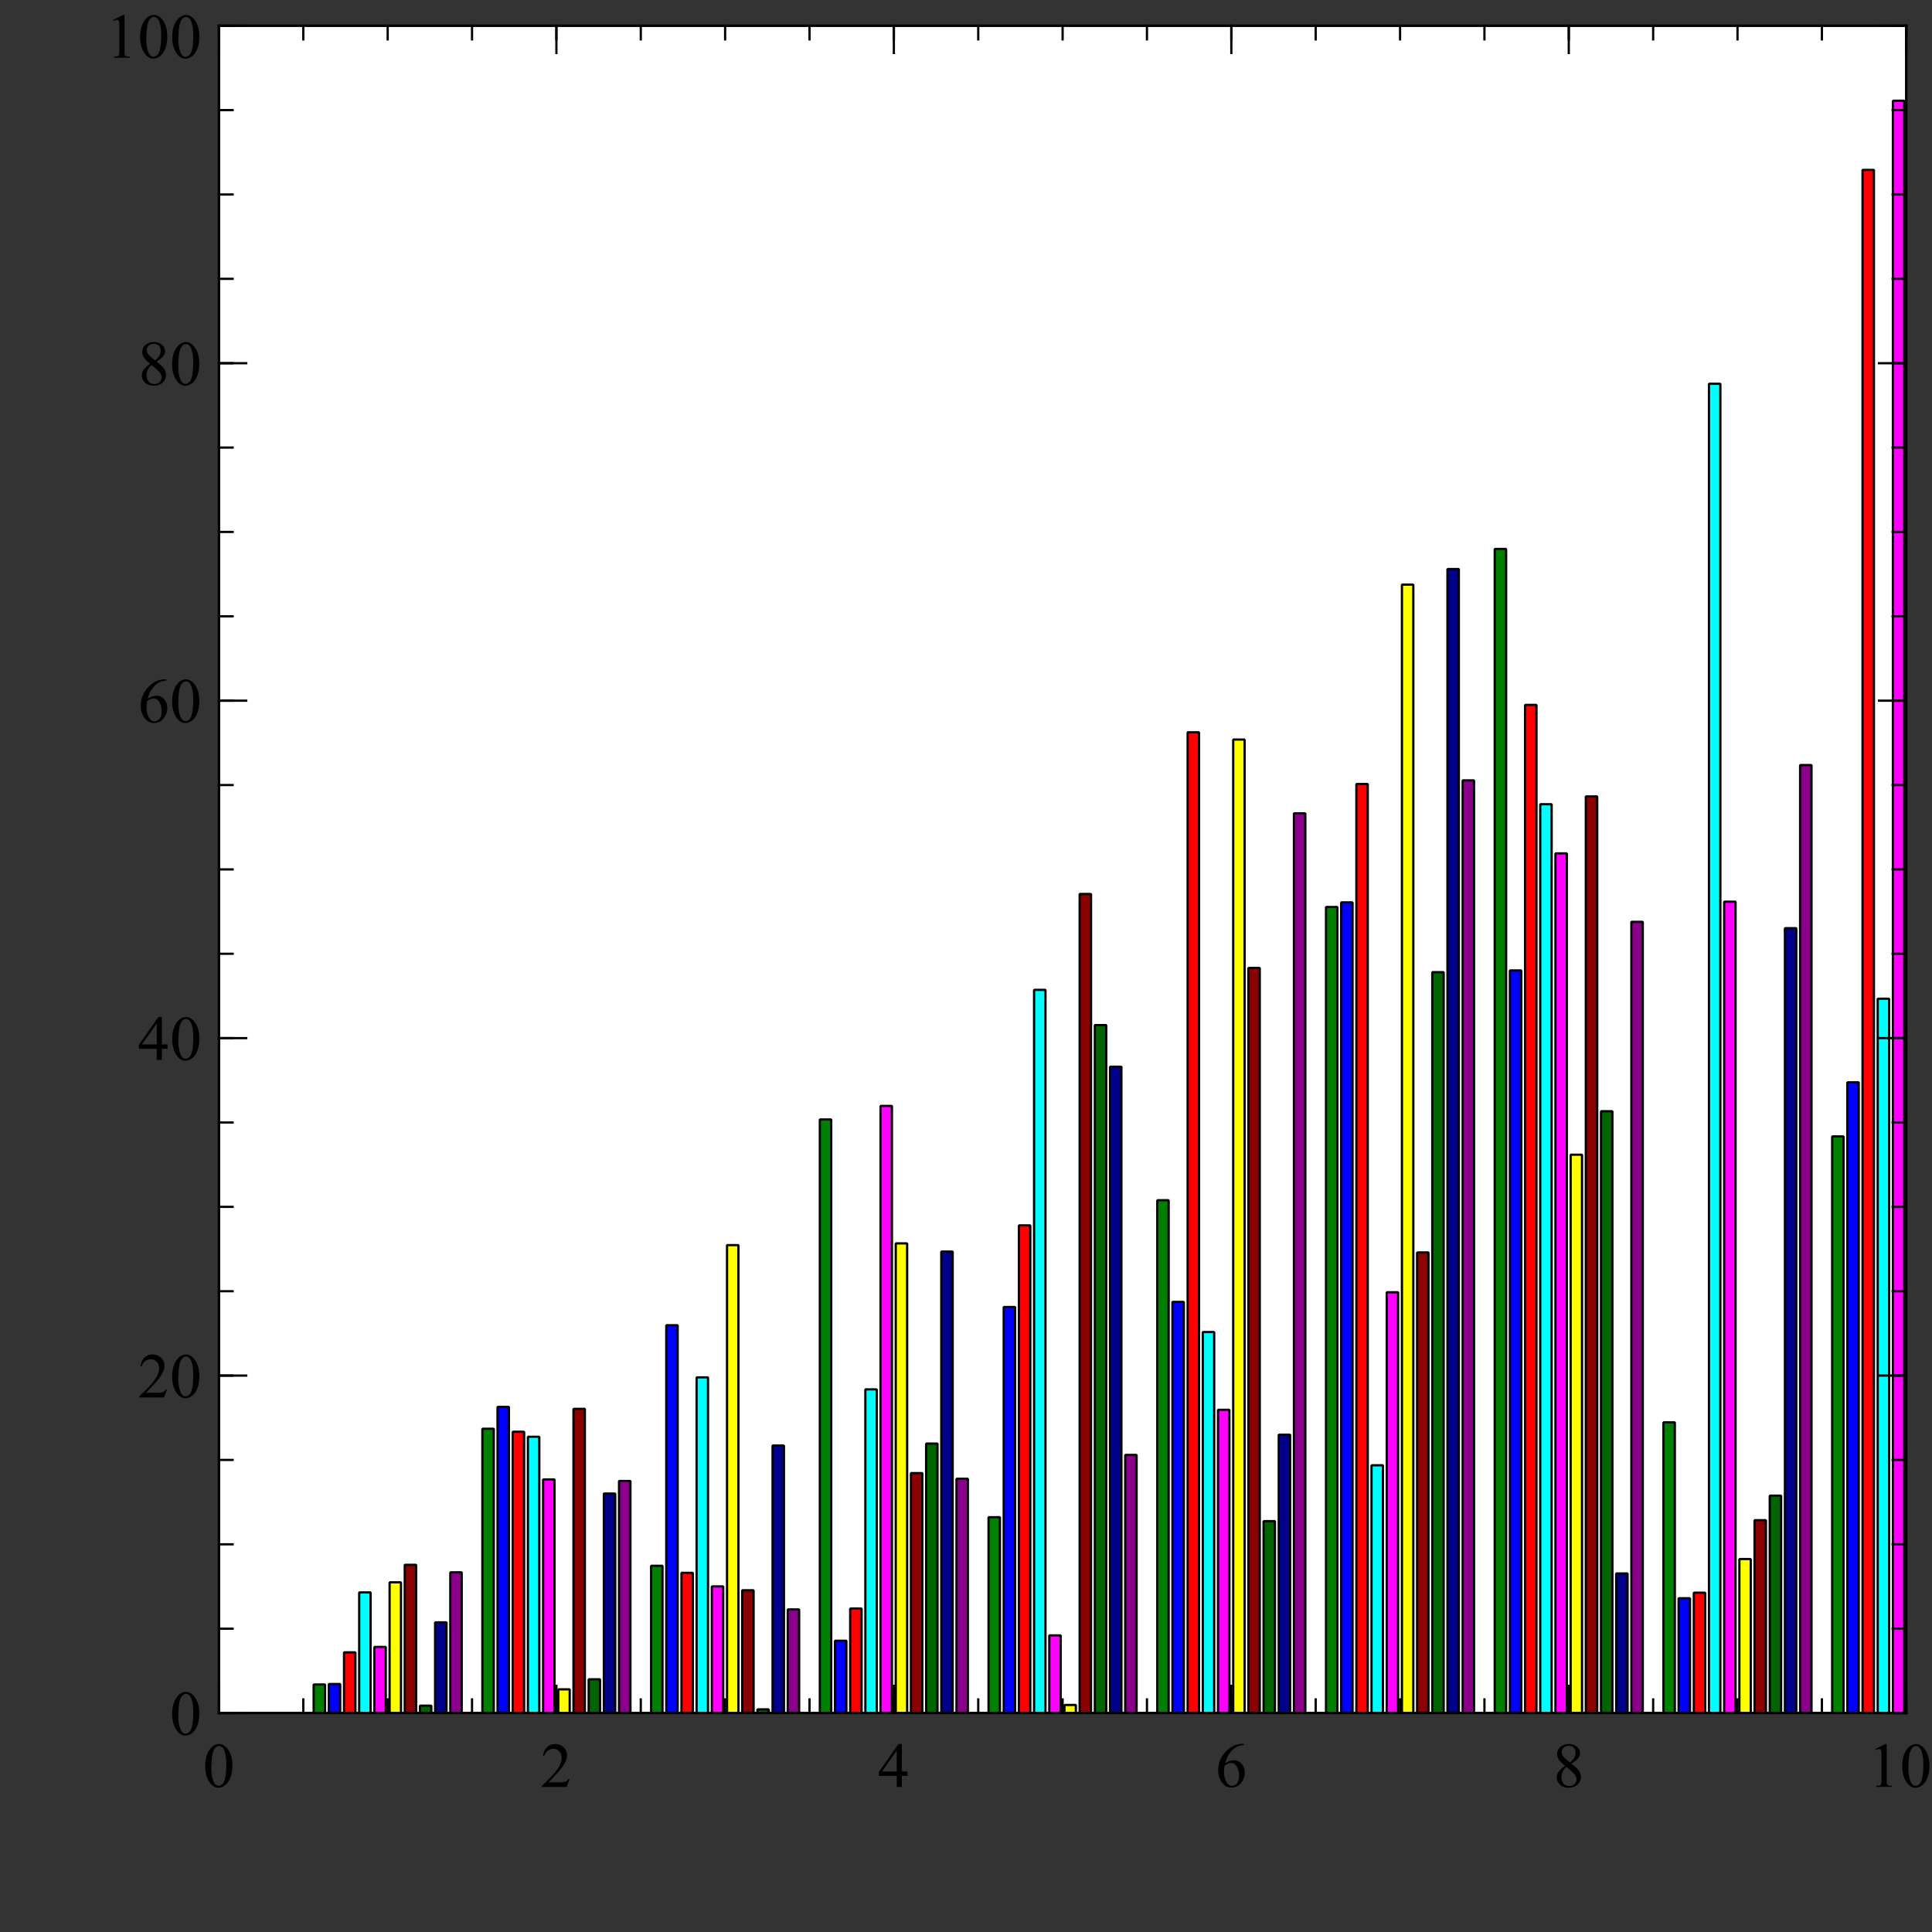 <?xml version="1.0" standalone="no"?>
<!DOCTYPE svg PUBLIC "-//W3C//DTD SVG 1.1//EN"
  "http://www.w3.org/Graphics/SVG/1.1/DTD/svg11.dtd">
<svg width="566.92px" height="566.92px" version="1.1"
    xmlns="http://www.w3.org/2000/svg"
    xmlns:xlink="http://www.w3.org/1999/xlink">
<rect width="100%" height="100%" fill="#333333" stroke="none"/>
<desc>Veusz output document</desc>
<defs>
<clipPath id="c0">
<path d="m0,0l566.92,0l0,566.92l-566.92,0l0,-566.92"/>
</clipPath>
<clipPath id="c1">
<path d="m64.25,7.55l495.11,0l0,495.11l-495.11,0l0,-495.11"/>
</clipPath>
</defs>
<g stroke-linejoin="bevel" stroke-linecap="square" stroke="#000000" fill-rule="evenodd">
<g clip-path="url(#c0)">
<g fill="#ffffff" stroke-width="0.66">
<path d="m64.25,7.55l495.11,0l0,495.11l-495.11,0l0,-495.11"/>
</g>
</g>
<g clip-path="url(#c1)">
<g fill="#008000" stroke-width="0.66">
<path d="m92.04,502.67l3.34,0l0,-8.38l-3.34,0l0,8.38m49.51,0l3.34,0l0,-83.43l-3.34,0l0,83.43m49.51,0l3.34,0l0,-43.21l-3.34,0l0,43.21m49.51,0l3.34,0l0,-174.18l-3.34,0l0,174.18m49.51,0l3.34,0l0,-57.47l-3.34,0l0,57.47m49.51,0l3.34,0l0,-150.48l-3.34,0l0,150.48m49.51,0l3.34,0l0,-236.53l-3.34,0l0,236.53m49.51,0l3.34,0l0,-341.59l-3.34,0l0,341.59m49.51,0l3.34,0l0,-85.3l-3.34,0l0,85.3m49.51,0l3.34,0l0,-169.2l-3.34,0l0,169.2"/>
</g>
<g fill="#0000ff" stroke-width="0.66">
<path d="m96.49,502.67l3.34,0l0,-8.52l-3.34,0l0,8.52m49.51,0l3.34,0l0,-89.83l-3.34,0l0,89.83m49.51,0l3.34,0l0,-113.8l-3.34,0l0,113.8m49.51,0l3.34,0l0,-21.22l-3.34,0l0,21.22m49.51,0l3.34,0l0,-119.14l-3.34,0l0,119.14m49.51,0l3.34,0l0,-120.65l-3.34,0l0,120.65m49.51,0l3.34,0l0,-237.88l-3.34,0l0,237.88m49.51,0l3.34,0l0,-217.91l-3.34,0l0,217.91m49.51,0l3.34,0l0,-33.68l-3.34,0l0,33.68m49.51,0l3.34,0l0,-185.07l-3.34,0l0,185.07"/>
</g>
<g fill="#ff0000" stroke-width="0.66">
<path d="m100.95,502.67l3.34,0l0,-17.81l-3.34,0l0,17.81m49.51,0l3.34,0l0,-82.54l-3.34,0l0,82.54m49.51,0l3.34,0l0,-41.14l-3.34,0l0,41.14m49.51,0l3.34,0l0,-30.67l-3.34,0l0,30.67m49.51,0l3.34,0l0,-143.1l-3.34,0l0,143.1m49.51,0l3.34,0l0,-287.78l-3.34,0l0,287.78m49.51,0l3.34,0l0,-272.61l-3.34,0l0,272.61m49.51,0l3.34,0l0,-295.83l-3.34,0l0,295.83m49.51,0l3.34,0l0,-35.32l-3.34,0l0,35.32m49.51,0l3.34,0l0,-452.82l-3.34,0l0,452.82"/>
</g>
<g fill="#00ffff" stroke-width="0.66">
<path d="m105.4,502.67l3.34,0l0,-35.39l-3.34,0l0,35.39m49.51,0l3.34,0l0,-81.07l-3.34,0l0,81.07m49.51,0l3.34,0l0,-98.5l-3.34,0l0,98.5m49.51,0l3.34,0l0,-94.98l-3.34,0l0,94.98m49.51,0l3.34,0l0,-212.21l-3.34,0l0,212.21m49.51,0l3.34,0l0,-111.8l-3.34,0l0,111.8m49.51,0l3.34,0l0,-72.7l-3.34,0l0,72.7m49.51,0l3.34,0l0,-266.68l-3.34,0l0,266.68m49.51,0l3.34,0l0,-390.06l-3.34,0l0,390.06m49.51,0l3.34,0l0,-209.61l-3.34,0l0,209.61"/>
</g>
<g fill="#ff00ff" stroke-width="0.66">
<path d="m109.86,502.67l3.34,0l0,-19.4l-3.34,0l0,19.4m49.51,0l3.34,0l0,-68.55l-3.34,0l0,68.55m49.51,0l3.34,0l0,-37.16l-3.34,0l0,37.16m49.51,0l3.34,0l0,-178.15l-3.34,0l0,178.15m49.51,0l3.34,0l0,-22.78l-3.34,0l0,22.78m49.51,0l3.34,0l0,-88.98l-3.34,0l0,88.98m49.51,0l3.34,0l0,-123.47l-3.34,0l0,123.47m49.51,0l3.34,0l0,-252.26l-3.34,0l0,252.26m49.51,0l3.34,0l0,-238.08l-3.34,0l0,238.08m49.51,0l3.34,0l0,-473.11l-3.34,0l0,473.11"/>
</g>
<g fill="#ffff00" stroke-width="0.66">
<path d="m114.32,502.67l3.34,0l0,-38.35l-3.34,0l0,38.35m49.51,0l3.34,0l0,-6.95l-3.34,0l0,6.95m49.51,0l3.34,0l0,-137.31l-3.34,0l0,137.31m49.51,0l3.34,0l0,-137.82l-3.34,0l0,137.82m49.51,0l3.34,0l0,-2.37l-3.34,0l0,2.37m49.51,0l3.34,0l0,-285.66l-3.34,0l0,285.66m49.51,0l3.34,0l0,-331.11l-3.34,0l0,331.11m49.51,0l3.34,0l0,-163.84l-3.34,0l0,163.84m49.51,0l3.34,0l0,-45.19l-3.34,0l0,45.19m49.51,0l0.77,0l0,-224.66l-0.77,0l0,224.66"/>
</g>
<g fill="#8b0000" stroke-width="0.66">
<path d="m118.77,502.67l3.34,0l0,-43.5l-3.34,0l0,43.5m49.51,0l3.34,0l0,-89.26l-3.34,0l0,89.26m49.51,0l3.34,0l0,-36.03l-3.34,0l0,36.03m49.51,0l3.34,0l0,-70.4l-3.34,0l0,70.4m49.51,0l3.34,0l0,-240.35l-3.34,0l0,240.35m49.51,0l3.34,0l0,-218.64l-3.34,0l0,218.64m49.51,0l3.34,0l0,-135.15l-3.34,0l0,135.15m49.51,0l3.34,0l0,-268.97l-3.34,0l0,268.97m49.51,0l3.34,0l0,-56.59l-3.34,0l0,56.59"/>
</g>
<g fill="#006400" stroke-width="0.66">
<path d="m123.23,502.67l3.34,0l0,-2.16l-3.34,0l0,2.16m49.51,0l3.34,0l0,-9.9l-3.34,0l0,9.9m49.51,0l3.34,0l0,-1.07l-3.34,0l0,1.07m49.51,0l3.34,0l0,-79.07l-3.34,0l0,79.07m49.51,0l3.34,0l0,-201.87l-3.34,0l0,201.87m49.51,0l3.34,0l0,-56.31l-3.34,0l0,56.31m49.51,0l3.34,0l0,-217.4l-3.34,0l0,217.4m49.51,0l3.34,0l0,-176.6l-3.34,0l0,176.6m49.51,0l3.34,0l0,-63.79l-3.34,0l0,63.79"/>
</g>
<g fill="#00008b" stroke-width="0.66">
<path d="m127.68,502.67l3.34,0l0,-26.61l-3.34,0l0,26.61m49.51,0l3.34,0l0,-64.41l-3.34,0l0,64.41m49.51,0l3.34,0l0,-78.5l-3.34,0l0,78.5m49.51,0l3.34,0l0,-135.42l-3.34,0l0,135.42m49.51,0l3.34,0l0,-189.65l-3.34,0l0,189.65m49.51,0l3.34,0l0,-81.67l-3.34,0l0,81.67m49.51,0l3.34,0l0,-335.7l-3.34,0l0,335.7m49.51,0l3.34,0l0,-40.96l-3.34,0l0,40.96m49.51,0l3.34,0l0,-230.31l-3.34,0l0,230.31"/>
</g>
<g fill="#8b008b" stroke-width="0.66">
<path d="m132.14,502.67l3.34,0l0,-41.29l-3.34,0l0,41.29m49.51,0l3.34,0l0,-68.1l-3.34,0l0,68.1m49.51,0l3.34,0l0,-30.4l-3.34,0l0,30.4m49.51,0l3.34,0l0,-68.76l-3.34,0l0,68.76m49.51,0l3.34,0l0,-75.75l-3.34,0l0,75.75m49.51,0l3.34,0l0,-264.01l-3.34,0l0,264.01m49.51,0l3.34,0l0,-273.68l-3.34,0l0,273.68m49.51,0l3.34,0l0,-232.17l-3.34,0l0,232.17m49.51,0l3.34,0l0,-278.18l-3.34,0l0,278.18"/>
</g>
</g>
<g clip-path="url(#c0)">
<g fill="none" stroke-linecap="butt" stroke-width="0.66">
<path d="M64.25,502.67l0,-495.11"/>
<path d="M64.25,502.67l4,0M64.25,477.92l4,0M64.25,453.16l4,0M64.25,428.4l4,0M64.25,403.65l4,0M64.25,378.89l4,0M64.25,354.14l4,0M64.25,329.38l4,0M64.25,304.62l4,0M64.25,279.87l4,0M64.25,255.11l4,0M64.25,230.36l4,0M64.25,205.6l4,0M64.25,180.85l4,0M64.25,156.09l4,0M64.25,131.33l4,0M64.25,106.58l4,0M64.25,81.82l4,0M64.25,57.07l4,0M64.25,32.31l4,0M64.25,7.55l4,0"/>
<path d="M64.25,502.67l8,0M64.25,403.65l8,0M64.25,304.62l8,0M64.25,205.6l8,0M64.25,106.58l8,0M64.25,7.55l8,0"/>
</g>
<g fill="none" stroke-width="0.1">
<path d="m50.52,502.95c0,-1.41,0.21,-2.62,0.63,-3.64c0.42,-1.01,0.99,-1.77,1.69,-2.27c0.54,-0.39,1.11,-0.59,1.69,-0.59c0.94,0,1.8,0.48,2.55,1.45c0.94,1.19,1.41,2.82,1.41,4.87c0,1.43,-0.2,2.65,-0.62,3.66c-0.41,1,-0.94,1.73,-1.58,2.18c-0.64,0.45,-1.26,0.68,-1.85,0.68c-1.18,0,-2.16,-0.69,-2.94,-2.09c-0.66,-1.17,-0.99,-2.59,-0.99,-4.24m1.78,0.22c0,1.7,0.21,3.09,0.63,4.17c0.34,0.9,0.86,1.36,1.55,1.36c0.32,0,0.66,-0.14,1.02,-0.44c0.35,-0.29,0.62,-0.78,0.8,-1.48c0.28,-1.04,0.42,-2.52,0.42,-4.42c0,-1.41,-0.14,-2.59,-0.43,-3.53c-0.21,-0.7,-0.5,-1.19,-0.84,-1.48c-0.24,-0.2,-0.55,-0.3,-0.9,-0.3c-0.41,0,-0.78,0.18,-1.1,0.55c-0.43,0.5,-0.73,1.29,-0.89,2.38c-0.15,1.08,-0.23,2.15,-0.23,3.2" fill="#000000" stroke="none" fill-opacity="1"/>
<path d="m49.02,407.67l-0.86,2.38l-7.3,0l0,-0.33c2.14,-1.96,3.66,-3.56,4.53,-4.8c0.87,-1.24,1.31,-2.37,1.31,-3.4c0,-0.78,-0.24,-1.43,-0.72,-1.93c-0.48,-0.5,-1.05,-0.75,-1.72,-0.75c-0.6,0,-1.15,0.17,-1.63,0.53c-0.48,0.35,-0.84,0.87,-1.07,1.56l-0.33,0c0.15,-1.12,0.54,-1.99,1.17,-2.59c0.63,-0.6,1.41,-0.9,2.36,-0.9c1,0,1.84,0.32,2.51,0.96c0.67,0.64,1,1.4,1,2.28c0,0.62,-0.14,1.25,-0.43,1.88c-0.45,0.98,-1.18,2.03,-2.19,3.13c-1.51,1.65,-2.46,2.65,-2.83,2.99l3.23,0c0.65,0,1.11,-0.02,1.38,-0.07c0.26,-0.04,0.5,-0.14,0.71,-0.29c0.21,-0.14,0.39,-0.36,0.55,-0.63l0.33,0m1.5,-3.73c0,-1.41,0.21,-2.62,0.63,-3.64c0.42,-1.01,0.99,-1.77,1.69,-2.27c0.54,-0.39,1.11,-0.59,1.69,-0.59c0.94,0,1.8,0.48,2.55,1.45c0.94,1.19,1.41,2.82,1.41,4.87c0,1.43,-0.2,2.65,-0.62,3.66c-0.41,1,-0.94,1.73,-1.58,2.18c-0.64,0.45,-1.26,0.68,-1.85,0.68c-1.18,0,-2.16,-0.69,-2.94,-2.09c-0.66,-1.17,-0.99,-2.59,-0.99,-4.24m1.78,0.22c0,1.7,0.21,3.09,0.63,4.17c0.34,0.9,0.86,1.36,1.55,1.36c0.32,0,0.66,-0.14,1.02,-0.44c0.35,-0.29,0.62,-0.78,0.8,-1.48c0.28,-1.04,0.42,-2.52,0.42,-4.42c0,-1.41,-0.14,-2.59,-0.43,-3.53c-0.21,-0.7,-0.5,-1.19,-0.84,-1.48c-0.24,-0.2,-0.55,-0.3,-0.9,-0.3c-0.41,0,-0.78,0.18,-1.1,0.55c-0.43,0.5,-0.73,1.29,-0.89,2.38c-0.15,1.08,-0.23,2.15,-0.23,3.2" fill="#000000" stroke="none" fill-opacity="1"/>
<path d="m49.15,306.46l0,1.29l-1.66,0l0,3.26l-1.5,0l0,-3.26l-5.24,0l0,-1.16l5.74,-8.19l1,0l0,8.07l1.66,0m-3.16,0l0,-6.14l-4.34,6.14l4.34,0m4.54,-1.55c0,-1.41,0.21,-2.62,0.63,-3.64c0.42,-1.01,0.99,-1.77,1.69,-2.27c0.54,-0.39,1.11,-0.59,1.69,-0.59c0.94,0,1.8,0.48,2.55,1.45c0.94,1.19,1.41,2.82,1.41,4.87c0,1.43,-0.2,2.65,-0.62,3.66c-0.41,1,-0.94,1.73,-1.58,2.18c-0.64,0.45,-1.26,0.68,-1.85,0.68c-1.18,0,-2.16,-0.69,-2.94,-2.09c-0.66,-1.17,-0.99,-2.59,-0.99,-4.24m1.78,0.22c0,1.7,0.21,3.09,0.63,4.17c0.34,0.9,0.86,1.36,1.55,1.36c0.32,0,0.66,-0.14,1.02,-0.44c0.35,-0.29,0.62,-0.78,0.8,-1.48c0.28,-1.04,0.42,-2.52,0.42,-4.42c0,-1.41,-0.14,-2.59,-0.43,-3.53c-0.21,-0.7,-0.5,-1.19,-0.84,-1.48c-0.24,-0.2,-0.55,-0.3,-0.9,-0.3c-0.41,0,-0.78,0.18,-1.1,0.55c-0.43,0.5,-0.73,1.29,-0.89,2.38c-0.15,1.08,-0.23,2.15,-0.23,3.2" fill="#000000" stroke="none" fill-opacity="1"/>
<path d="m48.83,199.36l0,0.33c-0.8,0.07,-1.45,0.23,-1.96,0.47c-0.5,0.24,-1.01,0.6,-1.5,1.1c-0.49,0.49,-0.9,1.04,-1.23,1.64c-0.32,0.6,-0.59,1.32,-0.81,2.15c0.87,-0.6,1.75,-0.9,2.63,-0.9c0.84,0,1.57,0.34,2.2,1.02c0.62,0.68,0.93,1.55,0.93,2.62c0,1.03,-0.31,1.97,-0.94,2.83c-0.75,1.03,-1.75,1.55,-2.99,1.55c-0.84,0,-1.56,-0.28,-2.15,-0.84c-1.15,-1.08,-1.73,-2.5,-1.73,-4.23c0,-1.1,0.22,-2.16,0.66,-3.15c0.44,-0.99,1.07,-1.88,1.9,-2.65c0.82,-0.77,1.61,-1.29,2.36,-1.56c0.75,-0.26,1.45,-0.4,2.1,-0.4l0.52,0m-5.67,6.39c-0.1,0.82,-0.16,1.48,-0.16,1.99c0,0.58,0.1,1.21,0.32,1.9c0.21,0.68,0.53,1.22,0.96,1.62c0.31,0.28,0.68,0.42,1.13,0.42c0.52,0,1,-0.24,1.41,-0.74c0.41,-0.49,0.62,-1.21,0.62,-2.13c0,-1.04,-0.2,-1.94,-0.62,-2.7c-0.41,-0.76,-1,-1.14,-1.76,-1.14c-0.23,0,-0.47,0.04,-0.74,0.14c-0.26,0.09,-0.65,0.3,-1.17,0.63m7.37,0.12c0,-1.41,0.21,-2.62,0.63,-3.64c0.42,-1.01,0.99,-1.77,1.69,-2.27c0.54,-0.39,1.11,-0.59,1.69,-0.59c0.94,0,1.8,0.48,2.55,1.45c0.94,1.19,1.41,2.82,1.41,4.87c0,1.43,-0.2,2.65,-0.62,3.66c-0.41,1,-0.94,1.73,-1.58,2.18c-0.64,0.45,-1.26,0.68,-1.85,0.68c-1.18,0,-2.16,-0.69,-2.94,-2.09c-0.66,-1.17,-0.99,-2.59,-0.99,-4.24m1.78,0.22c0,1.7,0.21,3.09,0.63,4.17c0.34,0.9,0.86,1.36,1.55,1.36c0.32,0,0.66,-0.14,1.02,-0.44c0.35,-0.29,0.62,-0.78,0.8,-1.48c0.28,-1.04,0.42,-2.52,0.42,-4.42c0,-1.41,-0.14,-2.59,-0.43,-3.53c-0.21,-0.7,-0.5,-1.19,-0.84,-1.48c-0.24,-0.2,-0.55,-0.3,-0.9,-0.3c-0.41,0,-0.78,0.18,-1.1,0.55c-0.43,0.5,-0.73,1.29,-0.89,2.38c-0.15,1.08,-0.23,2.15,-0.23,3.2" fill="#000000" stroke="none" fill-opacity="1"/>
<path d="m44.04,106.74c-0.98,-0.8,-1.61,-1.44,-1.89,-1.93c-0.28,-0.48,-0.42,-0.99,-0.42,-1.51c0,-0.8,0.31,-1.49,0.93,-2.07c0.62,-0.58,1.44,-0.87,2.47,-0.87c0.99,0,1.8,0.27,2.41,0.81c0.6,0.54,0.91,1.15,0.91,1.85c0,0.46,-0.16,0.93,-0.49,1.41c-0.32,0.48,-1.01,1.04,-2.05,1.69c1.07,0.82,1.78,1.47,2.12,1.95c0.46,0.62,0.69,1.27,0.69,1.96c0,0.87,-0.33,1.61,-0.99,2.23c-0.66,0.61,-1.53,0.92,-2.61,0.92c-1.17,0,-2.09,-0.36,-2.74,-1.1c-0.52,-0.59,-0.78,-1.23,-0.78,-1.93c0,-0.54,0.18,-1.09,0.55,-1.62c0.36,-0.53,1,-1.13,1.9,-1.78m1.43,-0.97c0.73,-0.65,1.19,-1.17,1.38,-1.55c0.19,-0.38,0.29,-0.81,0.29,-1.29c0,-0.63,-0.17,-1.13,-0.53,-1.5c-0.35,-0.36,-0.84,-0.54,-1.47,-0.54c-0.62,0,-1.12,0.17,-1.51,0.53c-0.38,0.35,-0.58,0.77,-0.58,1.26c0,0.31,0.08,0.63,0.24,0.94c0.16,0.31,0.39,0.61,0.68,0.9l1.49,1.24m-1,1.32c-0.5,0.42,-0.87,0.89,-1.12,1.39c-0.24,0.5,-0.36,1.04,-0.36,1.62c0,0.78,0.21,1.41,0.64,1.88c0.42,0.47,0.97,0.7,1.63,0.7c0.65,0,1.18,-0.18,1.57,-0.55c0.39,-0.37,0.59,-0.82,0.59,-1.35c0,-0.43,-0.11,-0.83,-0.34,-1.17c-0.43,-0.64,-1.3,-1.48,-2.62,-2.52m6.05,-0.22c0,-1.41,0.21,-2.62,0.63,-3.64c0.42,-1.01,0.99,-1.77,1.69,-2.27c0.54,-0.39,1.11,-0.59,1.69,-0.59c0.94,0,1.8,0.48,2.55,1.45c0.94,1.19,1.41,2.82,1.41,4.87c0,1.43,-0.2,2.65,-0.62,3.66c-0.41,1,-0.94,1.73,-1.58,2.18c-0.64,0.45,-1.26,0.68,-1.85,0.68c-1.18,0,-2.16,-0.69,-2.94,-2.09c-0.66,-1.17,-0.99,-2.59,-0.99,-4.24m1.78,0.22c0,1.7,0.21,3.09,0.63,4.17c0.34,0.9,0.86,1.36,1.55,1.36c0.32,0,0.66,-0.14,1.02,-0.44c0.35,-0.29,0.62,-0.78,0.8,-1.48c0.28,-1.04,0.42,-2.52,0.42,-4.42c0,-1.41,-0.14,-2.59,-0.43,-3.53c-0.21,-0.7,-0.5,-1.19,-0.84,-1.48c-0.24,-0.2,-0.55,-0.3,-0.9,-0.3c-0.41,0,-0.78,0.18,-1.1,0.55c-0.43,0.5,-0.73,1.29,-0.89,2.38c-0.15,1.08,-0.23,2.15,-0.23,3.2" fill="#000000" stroke="none" fill-opacity="1"/>
<path d="m33.24,5.81l3.01,-1.47l0.3,0l0,10.45c0,0.69,0.02,1.12,0.08,1.29c0.05,0.17,0.17,0.3,0.36,0.39c0.18,0.09,0.55,0.14,1.11,0.15l0,0.33l-4.65,0l0,-0.33c0.58,-0.01,0.96,-0.06,1.13,-0.15c0.17,-0.08,0.28,-0.2,0.35,-0.35c0.06,-0.14,0.1,-0.59,0.1,-1.33l0,-6.68c0,-0.9,-0.03,-1.47,-0.09,-1.73c-0.04,-0.19,-0.12,-0.33,-0.23,-0.42c-0.11,-0.09,-0.24,-0.13,-0.4,-0.13c-0.22,0,-0.53,0.09,-0.94,0.28l-0.13,-0.28m7.88,5.04c0,-1.41,0.21,-2.62,0.63,-3.64c0.42,-1.01,0.99,-1.77,1.69,-2.27c0.54,-0.39,1.11,-0.59,1.69,-0.59c0.94,0,1.8,0.48,2.55,1.45c0.94,1.19,1.41,2.82,1.41,4.87c0,1.43,-0.2,2.65,-0.62,3.66c-0.41,1,-0.94,1.73,-1.58,2.18c-0.64,0.45,-1.26,0.68,-1.85,0.68c-1.18,0,-2.16,-0.69,-2.94,-2.09c-0.66,-1.17,-0.99,-2.59,-0.99,-4.24m1.78,0.22c0,1.7,0.21,3.09,0.63,4.17c0.34,0.9,0.86,1.36,1.55,1.36c0.32,0,0.66,-0.14,1.02,-0.44c0.35,-0.29,0.62,-0.78,0.8,-1.48c0.28,-1.04,0.42,-2.52,0.42,-4.42c0,-1.41,-0.14,-2.59,-0.43,-3.53c-0.21,-0.7,-0.5,-1.19,-0.84,-1.48c-0.24,-0.2,-0.55,-0.3,-0.9,-0.3c-0.41,0,-0.78,0.18,-1.1,0.55c-0.43,0.5,-0.73,1.29,-0.89,2.38c-0.15,1.08,-0.23,2.15,-0.23,3.2m7.61,-0.22c0,-1.41,0.21,-2.62,0.63,-3.64c0.42,-1.01,0.99,-1.77,1.69,-2.27c0.54,-0.39,1.11,-0.59,1.69,-0.59c0.94,0,1.8,0.48,2.55,1.45c0.94,1.19,1.41,2.82,1.41,4.87c0,1.43,-0.2,2.65,-0.62,3.66c-0.41,1,-0.94,1.73,-1.58,2.18c-0.64,0.45,-1.26,0.68,-1.85,0.68c-1.18,0,-2.16,-0.69,-2.94,-2.09c-0.66,-1.17,-0.99,-2.59,-0.99,-4.24m1.78,0.22c0,1.7,0.21,3.09,0.63,4.17c0.34,0.9,0.86,1.36,1.55,1.36c0.32,0,0.66,-0.14,1.02,-0.44c0.35,-0.29,0.62,-0.78,0.8,-1.48c0.28,-1.04,0.42,-2.52,0.42,-4.42c0,-1.41,-0.14,-2.59,-0.43,-3.53c-0.21,-0.7,-0.5,-1.19,-0.84,-1.48c-0.24,-0.2,-0.55,-0.3,-0.9,-0.3c-0.41,0,-0.78,0.18,-1.1,0.55c-0.43,0.5,-0.73,1.29,-0.89,2.38c-0.15,1.08,-0.23,2.15,-0.23,3.2" fill="#000000" stroke="none" fill-opacity="1"/>
</g>
<g fill="none" stroke-linecap="butt" stroke-width="0.66">
<path d="M64.25,502.67l495.11,0"/>
<path d="M64.25,502.67l0,-4M89,502.67l0,-4M113.76,502.67l0,-4M138.51,502.67l0,-4M163.27,502.67l0,-4M188.03,502.67l0,-4M212.78,502.67l0,-4M237.54,502.67l0,-4M262.29,502.67l0,-4M287.05,502.67l0,-4M311.81,502.67l0,-4M336.56,502.67l0,-4M361.32,502.67l0,-4M386.07,502.67l0,-4M410.83,502.67l0,-4M435.59,502.67l0,-4M460.34,502.67l0,-4M485.1,502.67l0,-4M509.85,502.67l0,-4M534.61,502.67l0,-4M559.37,502.67l0,-4"/>
<path d="M64.25,502.67l0,-8M163.27,502.67l0,-8M262.29,502.67l0,-8M361.32,502.67l0,-8M460.34,502.67l0,-8M559.37,502.67l0,-8"/>
</g>
<g fill="none" stroke-width="0.1">
<path d="m60.22,518.25c0,-1.41,0.21,-2.62,0.63,-3.64c0.42,-1.01,0.99,-1.77,1.69,-2.27c0.54,-0.39,1.11,-0.59,1.69,-0.59c0.94,0,1.8,0.48,2.55,1.45c0.94,1.19,1.41,2.82,1.41,4.87c0,1.43,-0.2,2.65,-0.62,3.66c-0.41,1,-0.94,1.73,-1.58,2.18c-0.64,0.45,-1.26,0.68,-1.85,0.68c-1.18,0,-2.16,-0.69,-2.94,-2.09c-0.66,-1.17,-0.99,-2.59,-0.99,-4.24m1.78,0.22c0,1.7,0.21,3.09,0.63,4.17c0.34,0.9,0.86,1.36,1.55,1.36c0.32,0,0.66,-0.14,1.02,-0.44c0.35,-0.29,0.62,-0.78,0.8,-1.48c0.28,-1.04,0.42,-2.52,0.42,-4.42c0,-1.41,-0.14,-2.59,-0.43,-3.53c-0.21,-0.7,-0.5,-1.19,-0.84,-1.48c-0.24,-0.2,-0.55,-0.3,-0.9,-0.3c-0.41,0,-0.78,0.18,-1.1,0.55c-0.43,0.5,-0.73,1.29,-0.89,2.38c-0.15,1.08,-0.23,2.15,-0.23,3.2" fill="#000000" stroke="none" fill-opacity="1"/>
<path d="m167.14,521.99l-0.86,2.38l-7.3,0l0,-0.33c2.14,-1.96,3.66,-3.56,4.53,-4.8c0.87,-1.24,1.31,-2.37,1.31,-3.4c0,-0.78,-0.24,-1.43,-0.72,-1.93c-0.48,-0.5,-1.05,-0.75,-1.72,-0.75c-0.6,0,-1.15,0.17,-1.63,0.53c-0.48,0.35,-0.84,0.87,-1.07,1.56l-0.33,0c0.15,-1.12,0.54,-1.99,1.17,-2.59c0.63,-0.6,1.41,-0.9,2.36,-0.9c1,0,1.84,0.32,2.51,0.96c0.67,0.64,1,1.4,1,2.28c0,0.62,-0.14,1.25,-0.43,1.88c-0.45,0.98,-1.18,2.03,-2.19,3.13c-1.51,1.65,-2.46,2.65,-2.83,2.99l3.23,0c0.65,0,1.11,-0.02,1.38,-0.07c0.26,-0.04,0.5,-0.14,0.71,-0.29c0.21,-0.14,0.39,-0.36,0.55,-0.63l0.33,0" fill="#000000" stroke="none" fill-opacity="1"/>
<path d="m266.3,519.81l0,1.29l-1.66,0l0,3.26l-1.5,0l0,-3.26l-5.24,0l0,-1.16l5.74,-8.19l1,0l0,8.07l1.66,0m-3.16,0l0,-6.14l-4.34,6.14l4.34,0" fill="#000000" stroke="none" fill-opacity="1"/>
<path d="m365,511.73l0,0.33c-0.8,0.07,-1.45,0.23,-1.96,0.47c-0.5,0.24,-1.01,0.6,-1.5,1.1c-0.49,0.49,-0.9,1.04,-1.23,1.64c-0.32,0.6,-0.59,1.32,-0.81,2.15c0.87,-0.6,1.75,-0.9,2.63,-0.9c0.84,0,1.57,0.34,2.2,1.02c0.62,0.68,0.93,1.55,0.93,2.62c0,1.03,-0.31,1.97,-0.94,2.83c-0.75,1.03,-1.75,1.55,-2.99,1.55c-0.84,0,-1.56,-0.28,-2.15,-0.84c-1.15,-1.08,-1.73,-2.5,-1.73,-4.23c0,-1.1,0.22,-2.16,0.66,-3.15c0.44,-0.99,1.07,-1.88,1.9,-2.65c0.82,-0.77,1.61,-1.29,2.36,-1.56c0.75,-0.26,1.45,-0.4,2.1,-0.4l0.52,0m-5.67,6.39c-0.1,0.82,-0.16,1.48,-0.16,1.99c0,0.58,0.1,1.21,0.32,1.9c0.21,0.68,0.53,1.22,0.96,1.62c0.31,0.28,0.68,0.42,1.13,0.42c0.52,0,1,-0.24,1.41,-0.74c0.41,-0.49,0.62,-1.21,0.62,-2.13c0,-1.04,-0.2,-1.94,-0.62,-2.7c-0.41,-0.76,-1,-1.14,-1.76,-1.14c-0.23,0,-0.47,0.04,-0.74,0.14c-0.26,0.09,-0.65,0.3,-1.17,0.63" fill="#000000" stroke="none" fill-opacity="1"/>
<path d="m459.23,518.14c-0.98,-0.8,-1.61,-1.44,-1.89,-1.93c-0.28,-0.48,-0.42,-0.99,-0.42,-1.51c0,-0.8,0.31,-1.49,0.93,-2.07c0.62,-0.58,1.44,-0.87,2.47,-0.87c0.99,0,1.8,0.27,2.41,0.81c0.6,0.54,0.91,1.15,0.91,1.85c0,0.46,-0.16,0.93,-0.49,1.41c-0.32,0.48,-1.01,1.04,-2.05,1.69c1.07,0.82,1.78,1.47,2.12,1.95c0.46,0.62,0.69,1.27,0.69,1.96c0,0.87,-0.33,1.61,-0.99,2.23c-0.66,0.61,-1.53,0.92,-2.61,0.92c-1.17,0,-2.09,-0.36,-2.74,-1.1c-0.52,-0.59,-0.78,-1.23,-0.78,-1.93c0,-0.54,0.18,-1.09,0.55,-1.62c0.36,-0.53,1,-1.13,1.9,-1.78m1.43,-0.97c0.73,-0.65,1.19,-1.17,1.38,-1.55c0.19,-0.38,0.29,-0.81,0.29,-1.29c0,-0.63,-0.17,-1.13,-0.53,-1.5c-0.35,-0.36,-0.84,-0.54,-1.47,-0.54c-0.62,0,-1.12,0.17,-1.51,0.53c-0.38,0.35,-0.58,0.77,-0.58,1.26c0,0.31,0.08,0.63,0.24,0.94c0.16,0.31,0.39,0.61,0.68,0.9l1.49,1.24m-1,1.32c-0.5,0.42,-0.87,0.89,-1.12,1.39c-0.24,0.5,-0.36,1.04,-0.36,1.62c0,0.78,0.21,1.41,0.64,1.88c0.42,0.47,0.97,0.7,1.63,0.7c0.65,0,1.18,-0.18,1.57,-0.55c0.39,-0.37,0.59,-0.82,0.59,-1.35c0,-0.43,-0.11,-0.83,-0.34,-1.17c-0.43,-0.64,-1.3,-1.48,-2.62,-2.52" fill="#000000" stroke="none" fill-opacity="1"/>
<path d="m550.31,513.2l3.01,-1.47l0.3,0l0,10.45c0,0.69,0.02,1.12,0.08,1.29c0.05,0.17,0.17,0.3,0.36,0.39c0.18,0.09,0.55,0.14,1.11,0.15l0,0.33l-4.65,0l0,-0.33c0.58,-0.01,0.96,-0.06,1.13,-0.15c0.17,-0.08,0.28,-0.2,0.35,-0.35c0.06,-0.14,0.1,-0.59,0.1,-1.33l0,-6.68c0,-0.9,-0.03,-1.47,-0.09,-1.73c-0.04,-0.19,-0.12,-0.33,-0.23,-0.42c-0.11,-0.09,-0.24,-0.13,-0.4,-0.13c-0.22,0,-0.53,0.09,-0.94,0.28l-0.13,-0.28m7.88,5.04c0,-1.41,0.21,-2.62,0.63,-3.64c0.42,-1.01,0.99,-1.77,1.69,-2.27c0.54,-0.39,1.11,-0.59,1.69,-0.59c0.94,0,1.8,0.48,2.55,1.45c0.94,1.19,1.41,2.82,1.41,4.87c0,1.43,-0.2,2.65,-0.62,3.66c-0.41,1,-0.94,1.73,-1.58,2.18c-0.64,0.45,-1.26,0.68,-1.85,0.68c-1.18,0,-2.16,-0.69,-2.94,-2.09c-0.66,-1.17,-0.99,-2.59,-0.99,-4.24m1.78,0.22c0,1.7,0.21,3.09,0.63,4.17c0.34,0.9,0.86,1.36,1.55,1.36c0.32,0,0.66,-0.14,1.02,-0.44c0.35,-0.29,0.62,-0.78,0.8,-1.48c0.28,-1.04,0.42,-2.52,0.42,-4.42c0,-1.41,-0.14,-2.59,-0.43,-3.53c-0.21,-0.7,-0.5,-1.19,-0.84,-1.48c-0.24,-0.2,-0.55,-0.3,-0.9,-0.3c-0.41,0,-0.78,0.18,-1.1,0.55c-0.43,0.5,-0.73,1.29,-0.89,2.38c-0.15,1.08,-0.23,2.15,-0.23,3.2" fill="#000000" stroke="none" fill-opacity="1"/>
</g>
<g fill="none" stroke-linecap="butt" stroke-width="0.66">
<path d="M559.37,502.67l0,-495.11"/>
<path d="M559.37,502.67l-4,0M559.37,477.92l-4,0M559.37,453.16l-4,0M559.37,428.4l-4,0M559.37,403.65l-4,0M559.37,378.89l-4,0M559.37,354.14l-4,0M559.37,329.38l-4,0M559.37,304.62l-4,0M559.37,279.87l-4,0M559.37,255.11l-4,0M559.37,230.36l-4,0M559.37,205.6l-4,0M559.37,180.85l-4,0M559.37,156.09l-4,0M559.37,131.33l-4,0M559.37,106.58l-4,0M559.37,81.82l-4,0M559.37,57.07l-4,0M559.37,32.31l-4,0M559.37,7.55l-4,0"/>
<path d="M559.37,502.67l-8,0M559.37,403.65l-8,0M559.37,304.62l-8,0M559.37,205.6l-8,0M559.37,106.58l-8,0M559.37,7.55l-8,0"/>
<path d="M64.25,7.55l495.11,0"/>
<path d="M64.25,7.55l0,4M89,7.55l0,4M113.76,7.55l0,4M138.51,7.55l0,4M163.27,7.55l0,4M188.03,7.55l0,4M212.78,7.55l0,4M237.54,7.55l0,4M262.29,7.55l0,4M287.05,7.55l0,4M311.81,7.55l0,4M336.56,7.55l0,4M361.32,7.55l0,4M386.07,7.55l0,4M410.83,7.55l0,4M435.59,7.55l0,4M460.34,7.55l0,4M485.1,7.55l0,4M509.85,7.55l0,4M534.61,7.55l0,4M559.37,7.55l0,4"/>
<path d="M64.25,7.55l0,8M163.27,7.55l0,8M262.29,7.55l0,8M361.32,7.55l0,8M460.34,7.55l0,8M559.37,7.55l0,8"/>
</g>
</g>
</g>
</svg>
